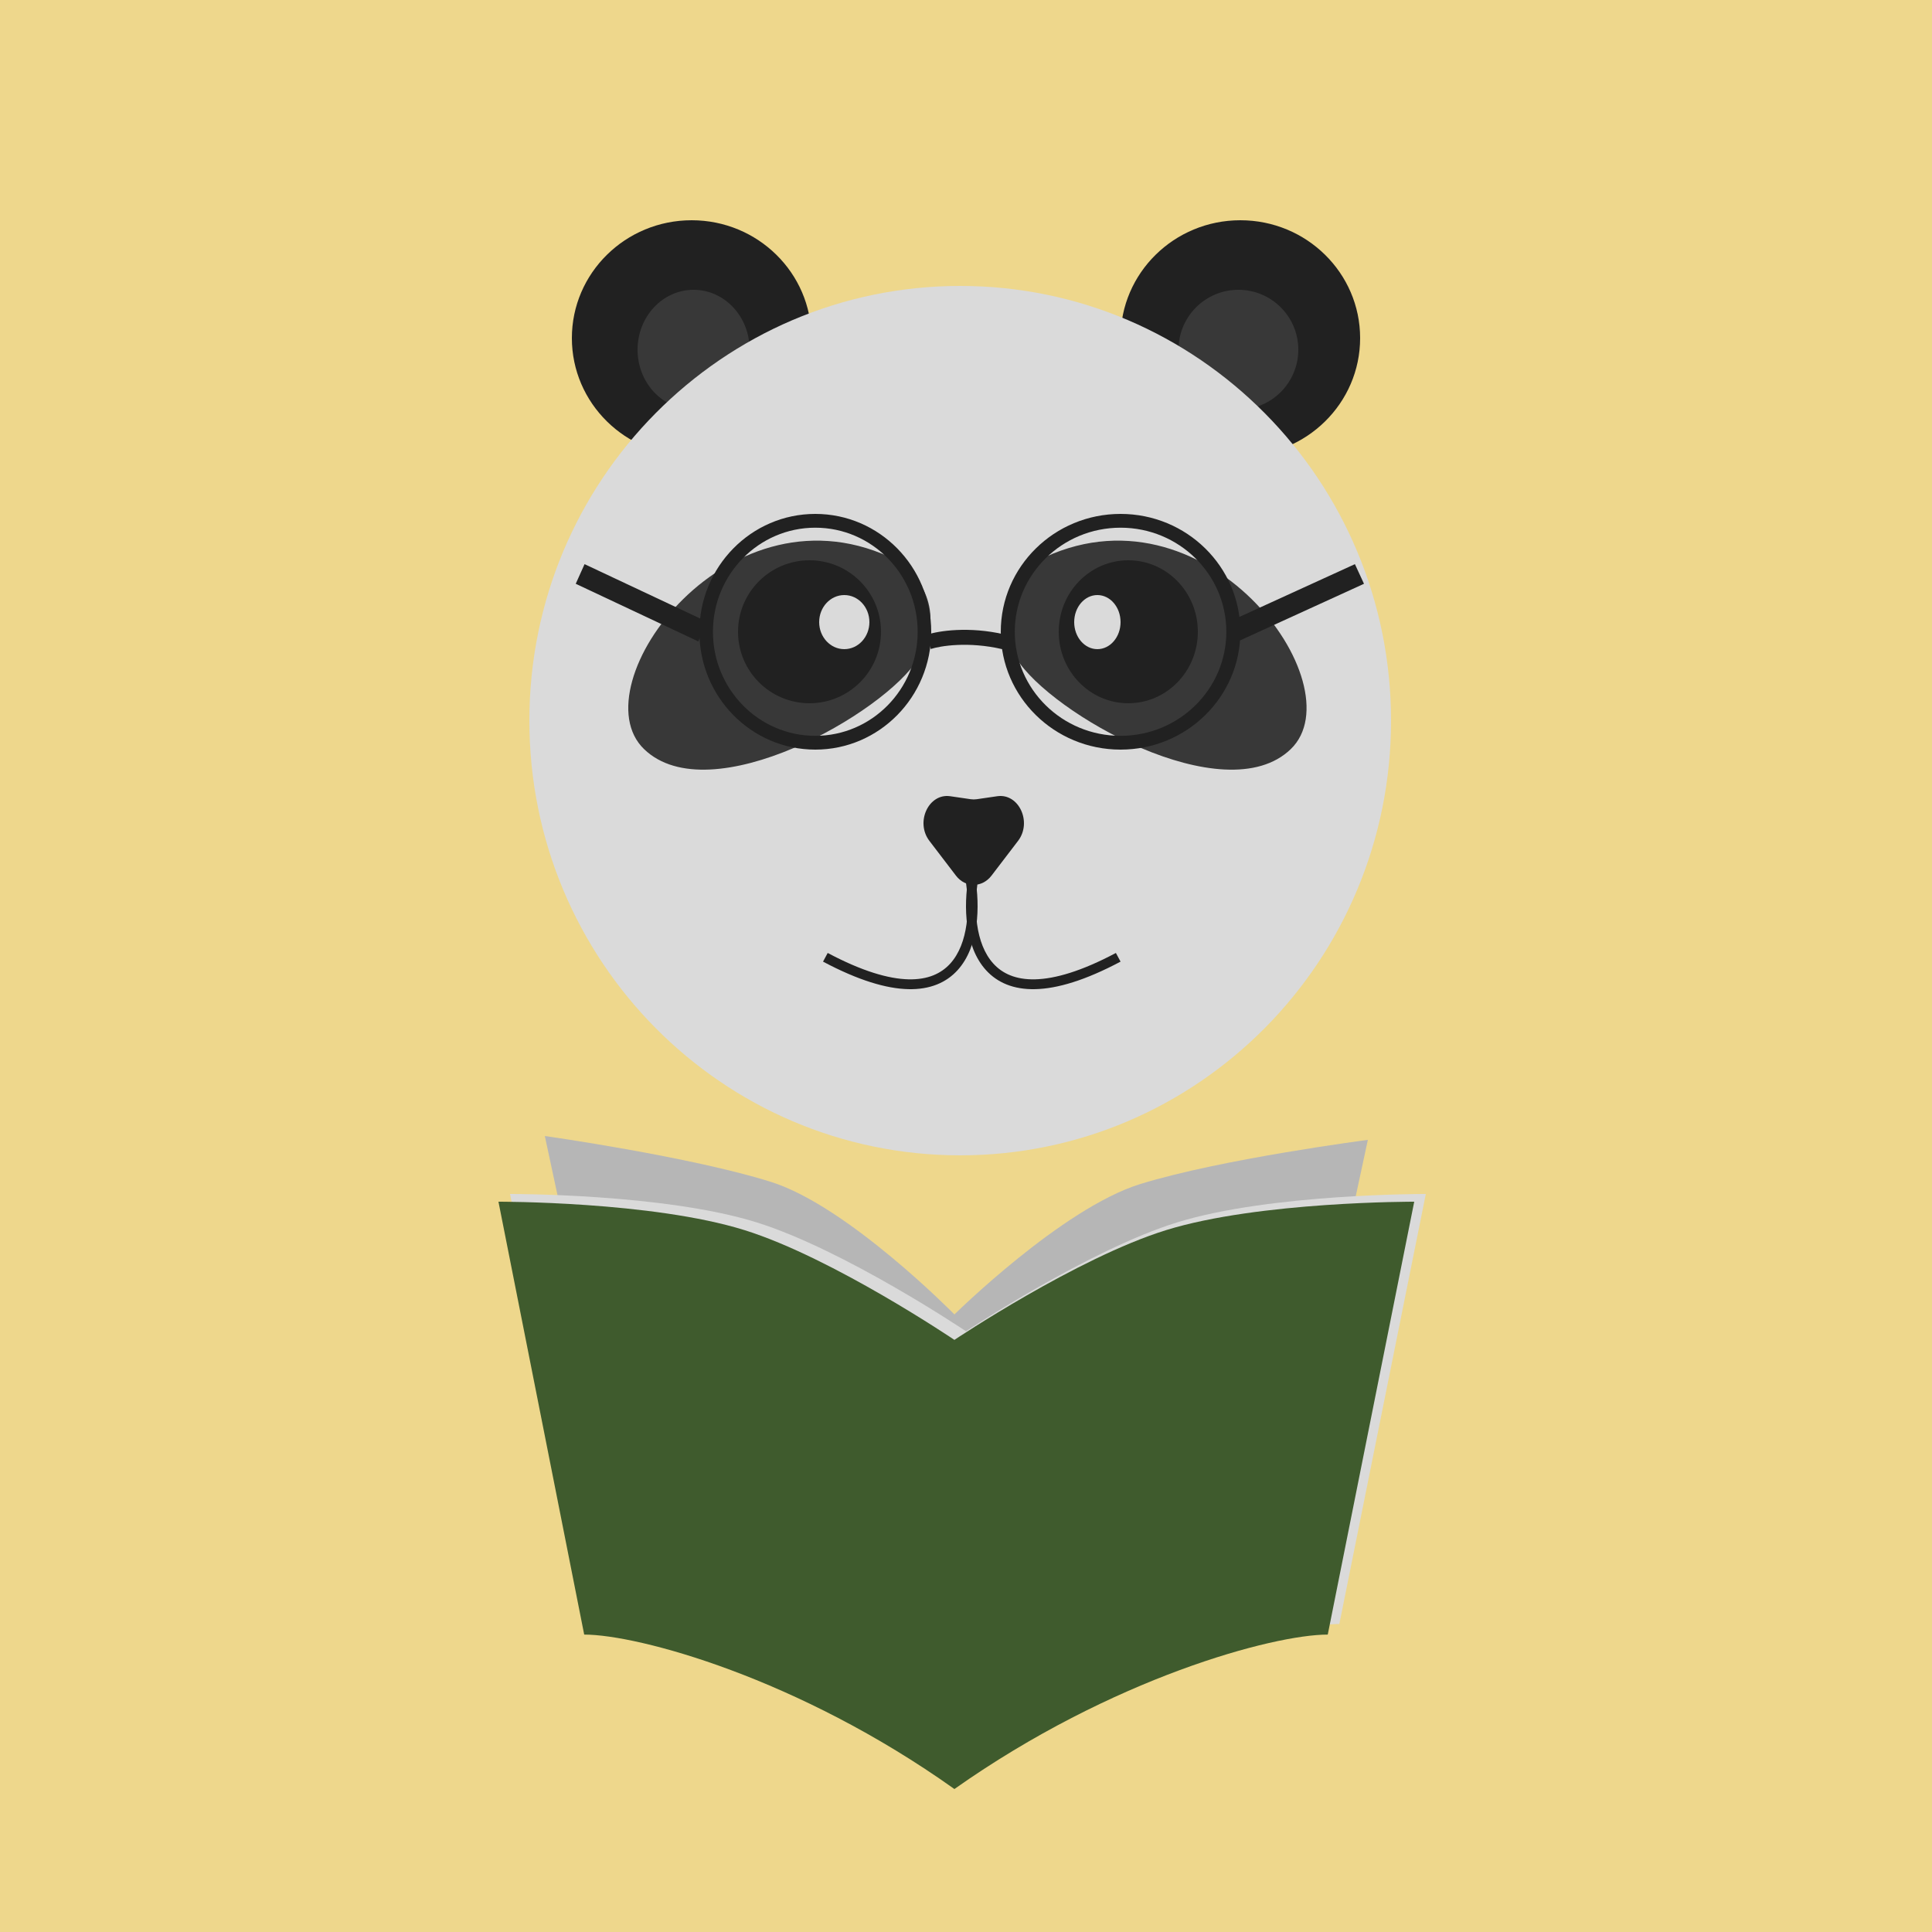 <svg width="500" height="500" viewBox="0 0 500 500" fill="none" xmlns="http://www.w3.org/2000/svg">
<rect width="500" height="500" fill="#EED78C"/>
<g filter="url(#filter0_d_1661_5362)">
<path d="M144 299C144 299 181.638 304.31 202.54 310.88C222.485 317.149 250 345.167 250 345.167V438C214.633 412.691 178.467 402.869 166.26 402.869L144 299Z" fill="#B6B6B6"/>
</g>
<g filter="url(#filter1_d_1661_5362)">
<path d="M357 300C357 300 319.262 304.892 298.085 311.434C277.877 317.676 250 345.178 250 345.178V438C285.833 412.802 322.475 403.022 334.843 403.022L357 300Z" fill="#B6B6B6"/>
</g>
<path d="M132 309C132 309 171.785 308.889 195.699 316.315C218.52 323.402 250 344.529 250 344.529V460C209.535 431.394 168.157 420.291 154.19 420.291L132 309Z" fill="#DADADA"/>
<path d="M369 309C369 309 328.878 308.889 304.761 316.315C281.747 323.402 250 344.529 250 344.529V460C290.808 431.394 332.537 420.291 346.622 420.291L369 309Z" fill="#DADADA"/>
<g filter="url(#filter2_d_1661_5362)">
<path d="M132 316C132 316 171.785 315.888 195.699 323.363C218.52 330.497 250 351.765 250 351.765V468C209.535 439.204 168.157 428.028 154.19 428.028L132 316Z" fill="#3F5B2D"/>
</g>
<g filter="url(#filter3_d_1661_5362)">
<path d="M369 316C369 316 328.878 315.888 304.761 323.363C281.747 330.497 250 351.765 250 351.765V468C290.808 439.204 332.537 428.028 346.622 428.028L369 316Z" fill="#3F5B2D"/>
</g>
<path d="M210 87.5C210 104.345 196.121 118 179 118C161.879 118 148 104.345 148 87.5C148 70.655 161.879 57 179 57C196.121 57 210 70.655 210 87.5Z" fill="#212121"/>
<path d="M194 90.5C194 99.06 187.508 106 179.5 106C171.492 106 165 99.06 165 90.5C165 81.94 171.492 75 179.5 75C187.508 75 194 81.94 194 90.5Z" fill="#383838"/>
<path d="M352 87.5C352 104.345 338.121 118 321 118C303.879 118 290 104.345 290 87.5C290 70.655 303.879 57 321 57C338.121 57 352 70.655 352 87.5Z" fill="#212121"/>
<path d="M336 90.5C336 99.06 329.06 106 320.5 106C311.94 106 305 99.06 305 90.5C305 81.94 311.94 75 320.5 75C329.06 75 336 81.94 336 90.5Z" fill="#383838"/>
<path d="M360 186.5C360 248.632 310.08 299 248.5 299C186.92 299 137 248.632 137 186.5C137 124.368 186.92 74 248.5 74C310.08 74 360 124.368 360 186.5Z" fill="#DADADA"/>
<path d="M237.646 170.444C244.587 159.172 238.856 149.434 232.228 145.118C189.009 123.036 149.582 177.358 166.675 193.863C183.768 210.368 228.969 184.533 237.646 170.444Z" fill="#383838"/>
<path d="M263.087 170.444C256.145 159.172 261.876 149.434 268.504 145.118C311.723 123.036 351.15 177.358 334.057 193.863C316.964 210.368 271.764 184.533 263.087 170.444Z" fill="#383838"/>
<path d="M228 163.5C228 173.717 219.717 182 209.5 182C199.283 182 191 173.717 191 163.5C191 153.283 199.283 145 209.5 145C219.717 145 228 153.283 228 163.5Z" fill="#212121"/>
<path d="M225 161C225 164.866 222.09 168 218.5 168C214.91 168 212 164.866 212 161C212 157.134 214.91 154 218.5 154C222.09 154 225 157.134 225 161Z" fill="#DADADA"/>
<path d="M310 163.5C310 173.717 301.941 182 292 182C282.059 182 274 173.717 274 163.5C274 153.283 282.059 145 292 145C301.941 145 310 153.283 310 163.5Z" fill="#212121"/>
<path d="M256.605 226.607C254.167 229.798 249.833 229.798 247.395 226.607L240.532 217.623C236.826 212.772 240.324 205.249 245.908 206.061L251.229 206.835C251.741 206.909 252.259 206.909 252.771 206.835L258.092 206.061C263.676 205.249 267.174 212.772 263.468 217.623L256.605 226.607Z" fill="#212121"/>
<path fill-rule="evenodd" clip-rule="evenodd" d="M250.128 239.208C250.677 235.243 250.453 231.04 249.83 227.43L252.353 227C253.011 230.81 253.257 235.281 252.664 239.555C252.072 243.818 250.63 247.999 247.807 251.095C244.943 254.237 240.774 256.135 235.034 255.993C229.346 255.852 222.123 253.714 213 248.869L214.207 246.626C223.151 251.375 229.968 253.323 235.097 253.449C240.174 253.575 243.598 251.923 245.909 249.388C248.262 246.807 249.576 243.185 250.128 239.208Z" fill="#212121"/>
<path fill-rule="evenodd" clip-rule="evenodd" d="M252.872 239.208C252.323 235.243 252.547 231.04 253.17 227.43L250.647 227C249.989 230.81 249.743 235.281 250.336 239.555C250.928 243.818 252.37 247.999 255.193 251.095C258.057 254.237 262.226 256.135 267.966 255.993C273.654 255.852 280.877 253.714 290 248.869L288.793 246.626C279.849 251.375 273.032 253.323 267.903 253.449C262.826 253.575 259.402 251.923 257.091 249.388C254.738 246.807 253.424 243.185 252.872 239.208Z" fill="#212121"/>
<path d="M290 161C290 164.866 287.314 168 284 168C280.686 168 278 164.866 278 161C278 157.134 280.686 154 284 154C287.314 154 290 157.134 290 161Z" fill="#DADADA"/>
<path fill-rule="evenodd" clip-rule="evenodd" d="M211 190.433C225.631 190.433 237.491 178.375 237.491 163.5C237.491 148.625 225.631 136.567 211 136.567C196.369 136.567 184.509 148.625 184.509 163.5C184.509 178.375 196.369 190.433 211 190.433ZM211 194C227.569 194 241 180.345 241 163.5C241 146.655 227.569 133 211 133C194.431 133 181 146.655 181 163.5C181 180.345 194.431 194 211 194Z" fill="#212121"/>
<path fill-rule="evenodd" clip-rule="evenodd" d="M290 190.433C305.118 190.433 317.374 178.375 317.374 163.5C317.374 148.625 305.118 136.567 290 136.567C274.882 136.567 262.626 148.625 262.626 163.5C262.626 178.375 274.882 190.433 290 190.433ZM290 194C307.121 194 321 180.345 321 163.5C321 146.655 307.121 133 290 133C272.879 133 259 146.655 259 163.5C259 180.345 272.879 194 290 194Z" fill="#212121"/>
<path fill-rule="evenodd" clip-rule="evenodd" d="M259.373 168C250.572 165.953 243.276 167.17 240.877 167.965L240 164.233C242.893 163.275 250.704 162.036 260 164.198L259.373 168Z" fill="#212121"/>
<path fill-rule="evenodd" clip-rule="evenodd" d="M151.284 146L183 160.917L180.716 166L149 151.083L151.284 146Z" fill="#212121"/>
<path fill-rule="evenodd" clip-rule="evenodd" d="M350.649 146L318 160.917L320.351 166L353 151.083L350.649 146Z" fill="#212121"/>
<defs>
<filter id="filter0_d_1661_5362" x="137" y="290" width="114" height="148" filterUnits="userSpaceOnUse" color-interpolation-filters="sRGB">
<feFlood flood-opacity="0" result="BackgroundImageFix"/>
<feColorMatrix in="SourceAlpha" type="matrix" values="0 0 0 0 0 0 0 0 0 0 0 0 0 0 0 0 0 0 127 0" result="hardAlpha"/>
<feOffset dx="-3" dy="-5"/>
<feGaussianBlur stdDeviation="2"/>
<feComposite in2="hardAlpha" operator="out"/>
<feColorMatrix type="matrix" values="0 0 0 0 1 0 0 0 0 1 0 0 0 0 1 0 0 0 0.25 0"/>
<feBlend mode="normal" in2="BackgroundImageFix" result="effect1_dropShadow_1661_5362"/>
<feBlend mode="normal" in="SourceGraphic" in2="effect1_dropShadow_1661_5362" result="shape"/>
</filter>
<filter id="filter1_d_1661_5362" x="243" y="291" width="115" height="147" filterUnits="userSpaceOnUse" color-interpolation-filters="sRGB">
<feFlood flood-opacity="0" result="BackgroundImageFix"/>
<feColorMatrix in="SourceAlpha" type="matrix" values="0 0 0 0 0 0 0 0 0 0 0 0 0 0 0 0 0 0 127 0" result="hardAlpha"/>
<feOffset dx="-3" dy="-5"/>
<feGaussianBlur stdDeviation="2"/>
<feComposite in2="hardAlpha" operator="out"/>
<feColorMatrix type="matrix" values="0 0 0 0 1 0 0 0 0 1 0 0 0 0 1 0 0 0 0.25 0"/>
<feBlend mode="normal" in2="BackgroundImageFix" result="effect1_dropShadow_1661_5362"/>
<feBlend mode="normal" in="SourceGraphic" in2="effect1_dropShadow_1661_5362" result="shape"/>
</filter>
<filter id="filter2_d_1661_5362" x="125" y="307" width="126" height="161" filterUnits="userSpaceOnUse" color-interpolation-filters="sRGB">
<feFlood flood-opacity="0" result="BackgroundImageFix"/>
<feColorMatrix in="SourceAlpha" type="matrix" values="0 0 0 0 0 0 0 0 0 0 0 0 0 0 0 0 0 0 127 0" result="hardAlpha"/>
<feOffset dx="-3" dy="-5"/>
<feGaussianBlur stdDeviation="2"/>
<feComposite in2="hardAlpha" operator="out"/>
<feColorMatrix type="matrix" values="0 0 0 0 0 0 0 0 0 0 0 0 0 0 0 0 0 0 0.25 0"/>
<feBlend mode="normal" in2="BackgroundImageFix" result="effect1_dropShadow_1661_5362"/>
<feBlend mode="normal" in="SourceGraphic" in2="effect1_dropShadow_1661_5362" result="shape"/>
</filter>
<filter id="filter3_d_1661_5362" x="243" y="307" width="127" height="161" filterUnits="userSpaceOnUse" color-interpolation-filters="sRGB">
<feFlood flood-opacity="0" result="BackgroundImageFix"/>
<feColorMatrix in="SourceAlpha" type="matrix" values="0 0 0 0 0 0 0 0 0 0 0 0 0 0 0 0 0 0 127 0" result="hardAlpha"/>
<feOffset dx="-3" dy="-5"/>
<feGaussianBlur stdDeviation="2"/>
<feComposite in2="hardAlpha" operator="out"/>
<feColorMatrix type="matrix" values="0 0 0 0 0 0 0 0 0 0 0 0 0 0 0 0 0 0 0.25 0"/>
<feBlend mode="normal" in2="BackgroundImageFix" result="effect1_dropShadow_1661_5362"/>
<feBlend mode="normal" in="SourceGraphic" in2="effect1_dropShadow_1661_5362" result="shape"/>
</filter>
</defs>
</svg>
